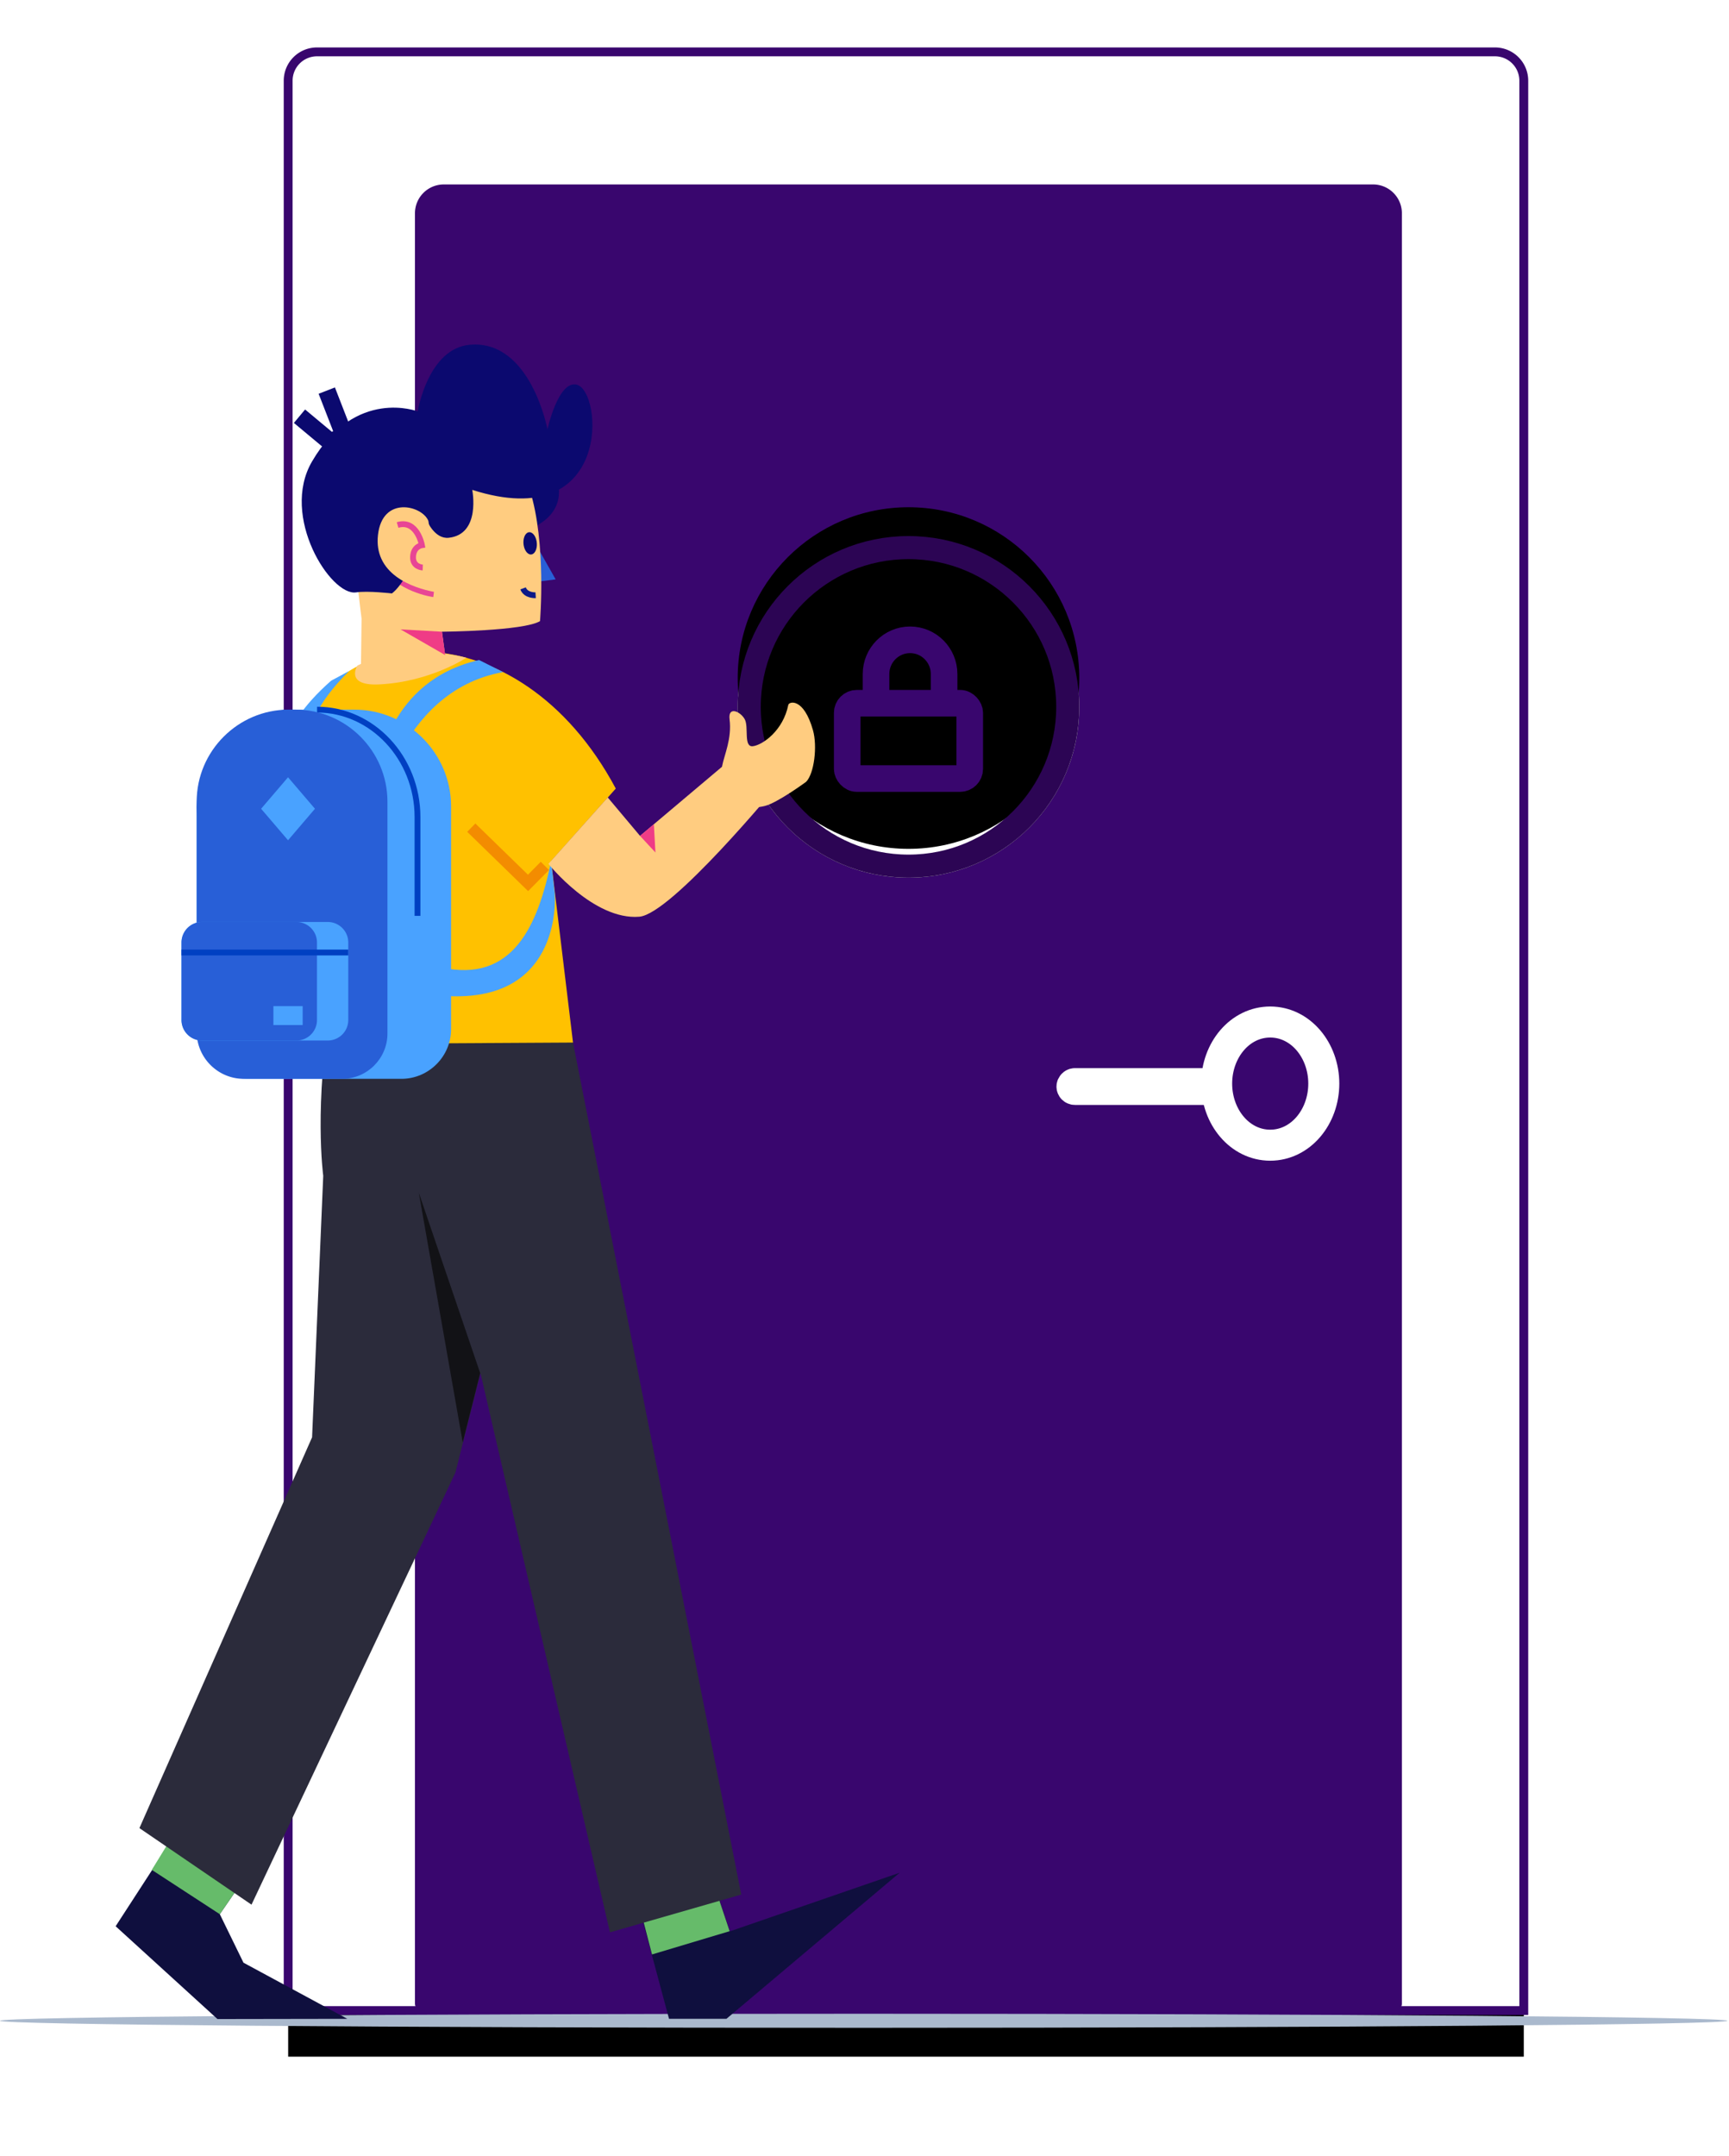 <svg xmlns="http://www.w3.org/2000/svg" xmlns:xlink="http://www.w3.org/1999/xlink" width="300" height="374" viewBox="0 0 300 374">
    <defs>
        <path id="b" d="M5 0h204.393a5 5 0 0 1 5 5v334.81H0V5a5 5 0 0 1 5-5z"/>
        <filter id="a" width="128.2%" height="117.8%" x="-14.1%" y="-6.6%" filterUnits="objectBoundingBox">
            <feMorphology in="SourceAlpha" operator="dilate" radius=".769" result="shadowSpreadOuter1"/>
            <feOffset dy="8" in="shadowSpreadOuter1" result="shadowOffsetOuter1"/>
            <feGaussianBlur in="shadowOffsetOuter1" result="shadowBlurOuter1" stdDeviation="8.5"/>
            <feComposite in="shadowBlurOuter1" in2="SourceAlpha" operator="out" result="shadowBlurOuter1"/>
            <feColorMatrix in="shadowBlurOuter1" values="0 0 0 0 0.227 0 0 0 0 0.437 0 0 0 0 0.688 0 0 0 0.077 0"/>
        </filter>
        <circle id="d" cx="29.633" cy="29.633" r="29.633"/>
        <filter id="c" width="100%" height="100%" x="0%" y="0%" filterUnits="objectBoundingBox">
            <feOffset in="SourceAlpha" result="shadowOffsetOuter1"/>
            <feComposite in="shadowOffsetOuter1" in2="SourceAlpha" operator="out" result="shadowOffsetOuter1"/>
            <feColorMatrix in="shadowOffsetOuter1" values="0 0 0 0 0.867 0 0 0 0 0.867 0 0 0 0 0.867 0 0 0 1 0"/>
        </filter>
        <filter id="e" width="108.4%" height="108.4%" x="-4.2%" y="-4.2%" filterUnits="objectBoundingBox">
            <feOffset dy="-5" in="SourceAlpha" result="shadowOffsetInner1"/>
            <feComposite in="shadowOffsetInner1" in2="SourceAlpha" k2="-1" k3="1" operator="arithmetic" result="shadowInnerInner1"/>
            <feColorMatrix in="shadowInnerInner1" values="0 0 0 0 0.941 0 0 0 0 0.941 0 0 0 0 0.941 0 0 0 1 0"/>
        </filter>
        <rect id="g" width="34" height="1" x="7" y="8" rx=".5"/>
        <filter id="f" width="174.7%" height="2638.3%" x="-37.3%" y="-1069.2%" filterUnits="objectBoundingBox">
            <feMorphology in="SourceAlpha" operator="dilate" radius="2.692" result="shadowSpreadOuter1"/>
            <feOffset dy="2" in="shadowSpreadOuter1" result="shadowOffsetOuter1"/>
            <feGaussianBlur in="shadowOffsetOuter1" result="shadowBlurOuter1" stdDeviation="3"/>
            <feComposite in="shadowBlurOuter1" in2="SourceAlpha" operator="out" result="shadowBlurOuter1"/>
            <feColorMatrix in="shadowBlurOuter1" values="0 0 0 0 0 0 0 0 0 0 0 0 0 0 0 0 0 0 0.157 0"/>
        </filter>
        <path id="i" d="M13.207 7.992c0 4.414-2.956 7.993-6.603 7.993S0 12.406 0 7.992 2.957 0 6.604 0c3.647 0 6.603 3.578 6.603 7.992"/>
        <filter id="h" width="333%" height="292.5%" x="-116.5%" y="-83.7%" filterUnits="objectBoundingBox">
            <feMorphology in="SourceAlpha" operator="dilate" radius="5.383" result="shadowSpreadOuter1"/>
            <feOffset dy="2" in="shadowSpreadOuter1" result="shadowOffsetOuter1"/>
            <feGaussianBlur in="shadowOffsetOuter1" result="shadowBlurOuter1" stdDeviation="3"/>
            <feComposite in="shadowBlurOuter1" in2="SourceAlpha" operator="out" result="shadowBlurOuter1"/>
            <feColorMatrix in="shadowBlurOuter1" values="0 0 0 0 0 0 0 0 0 0 0 0 0 0 0 0 0 0 0.157 0"/>
        </filter>
    </defs>
    <g fill="none" fill-rule="evenodd">
        <g transform="translate(50 9)">
            <use fill="#000" filter="url(#a)" xlink:href="#b"/>
            <use fill="#FFF" stroke="#39066E" stroke-width="1.538" xlink:href="#b"/>
        </g>
        <path fill="#39066E" d="M77 32h161.244a5 5 0 0 1 5 5v310.586c0 .743-.602 1.346-1.345 1.346H73.346A1.346 1.346 0 0 1 72 347.586V37a5 5 0 0 1 5-5z"/>
        <g transform="translate(128 93)">
            <use fill="#000" filter="url(#c)" xlink:href="#d"/>
            <use fill="#FFF" xlink:href="#d"/>
            <use fill="#000" filter="url(#e)" xlink:href="#d"/>
            <circle cx="29.633" cy="29.633" r="27.633" stroke="#2C0554" stroke-linejoin="square" stroke-width="4"/>
            <rect width="21.259" height="13.068" x="19" y="29" stroke="#39066E" stroke-linecap="round" stroke-linejoin="round" stroke-width="4.615" rx="1.667"/>
            <path stroke="#39066E" stroke-linecap="round" stroke-linejoin="round" stroke-width="4.615" d="M24 28.692V23.94c0-3.28 2.644-5.94 5.905-5.94 3.262 0 5.906 2.66 5.906 5.94v4.752"/>
        </g>
        <path fill="#AAB9CD" d="M299.704 350.58c0 .673-67.091 1.22-149.852 1.22C67.09 351.8 0 351.252 0 350.58c0-.674 67.091-1.22 149.852-1.22 82.761 0 149.852.546 149.852 1.22"/>
        <g>
            <path fill="#FFCC80" d="M51.247 137.05c-.81 3.434-3.277 25.508.758 38.532 3.86 12.454 13.93 39.112 13.93 39.112l10.043 2.817-12.056-45.521-5.598-44.907-7.077 9.966z"/>
            <path fill="#0F0F3E" d="M123.506 325.67l3.143 9.392 29.46-10.17-30.068 25.35h-9.957l-7.073-26.335z"/>
            <path fill="#F38C01" d="M48.745 141.193l3.603-17 15.418-.048-4.173 23.72z"/>
            <path fill="#66BB6A" d="M109.817 326.33l3.314 12.743 13.47-4.037-3.142-9.392z"/>
            <path fill="#0F0F3E" d="M43.315 324.561l-5.174 7.53 4.107 8.413 18.02 9.739-22.536.038-17.667-16.1 13.807-21.289z"/>
            <path fill="#66BB6A" d="M33.214 313.195L26.342 324.4l11.8 7.692 5.173-7.53z"/>
            <path fill="#2B2B3B" d="M128.616 328.683l-22.783 6.556-22.308-96.326-8.767-37.022-15-27.895H95.48l2.62.182z"/>
            <path fill="#2B2B3B" d="M89.93 212.12l-6.742 26.793-4.166 16.55-35.383 74.973-19.45-13.281 29.96-67.8 1.935-45.37s-1.69-12.458 1.46-29.989h2.51l29.876 38.125z"/>
            <path fill="#121216" d="M83.318 238.221l-10.65-31.3 7.621 43.33z"/>
            <path fill="#FFCC80" d="M126.663 140.482l-.823-4.294s-.901-1.393-.533-3.324c.37-1.931 1.702-4.72 1.281-8.081-.293-2.342 1.905-1.344 2.636.005.731 1.348-.26 4.895 1.428 4.669 1.688-.227 5.224-2.69 6.128-7.17.12-.601 2.67-1.285 4.279 4.39.792 2.797.213 7.547-1.194 8.966 0 0-4.962 3.64-7.15 4.18-2.318.574-2.335-.242-6.052.66"/>
            <path fill="#FFC100" d="M57.379 181.111s-1.72-10.918-3.206-23.062c-1.61-13.152-3.523-20.151-1.825-29.481 3.701-20.342 37.415-23.722 54.497 8.239l-11.221 12.578 3.798 31.485"/>
            <path fill="#FFCC80" d="M80.924 114.106s-6.224 4.175-15.09 4.63c-6.067.312-3.833-3.26-3.833-3.26s3.449-1.85 9.46-2.26c5.056-.343 9.463.89 9.463.89"/>
            <path fill="#0B096F" d="M92.764 76.318s10.876 11.589-2.232 15.999"/>
            <path fill="#285FD7" d="M92.857 94.233l3.556 6.286-3.346.423z"/>
            <path fill="#FFCC80" d="M61.982 94.95c-1.208-2.706.755 12.377.755 12.377l-.109 8.247 14.726-1.067-.668-4.91s14.19-.118 17.012-1.84c0 0 1.142-13.484-1.76-22.735l-12.413-9.14-18.58 2.888 1.037 16.18z"/>
            <path stroke="#E84595" stroke-width="1.011" d="M75.244 103.084s-6.224-.793-9.017-5.495"/>
            <path fill="#0B096F" d="M61.777 102.772c-4.379.668-13.211-13.165-7.637-22.71 7.524-12.885 18.337-8.687 18.337-8.687s1.77-10.99 9.127-11.573c10.481-.83 13.386 14.68 13.386 14.68s1.839-8.432 5.019-7.76c4.61.972 6.31 26.035-18.07 18.268 0 0 1.543 7.703-4.08 8.308-2.423.26-3.75-2.917-3.75-2.917s-2.545 9.815-6.107 12.573c0 0-4.2-.492-6.225-.182"/>
            <path stroke="#0B096F" stroke-width="3.034" d="M56.699 67.764l2.99 7.695-2.26 1.304-5.464-4.556"/>
            <path fill="#0B096F" d="M90.859 94.576c.168 1.054.81 1.77 1.433 1.598.623-.173.99-1.167.822-2.221-.17-1.055-.811-1.77-1.434-1.598-.623.172-.99 1.167-.821 2.221"/>
            <path fill="#FFCC80" d="M66.163 96.923c2.343 5.178 10.316 5.938 10.316 5.938l-.464-2.688-1.692-9.813c-1.075-2.672-8-4.421-8.743 2.478-.174 1.6.07 2.948.583 4.085"/>
            <path stroke="#E84595" stroke-width="1.011" d="M73.351 98.458s-1.794-.062-1.684-1.905c.106-1.784 1.54-1.977 1.54-1.977s-.83-4.496-4.223-3.495"/>
            <path stroke="#0D1A88" stroke-width="1.011" d="M92.942 103.265s-1.7.109-2.183-1.189"/>
            <path stroke="#F38C01" stroke-width="2.022" d="M94.544 150.223l-2.925 2.949-9.847-9.583"/>
            <path fill="#EF3C86" d="M76.686 109.596l-7.184-.404 7.734 4.447z"/>
            <path fill="#49A2FF" d="M96.265 155.044s1.76 20.951-22.184 17.4l2.436-4.622c12.505 2.825 16.848-7.378 19.107-18.437l.641 5.66zM65.59 133.611s1.636-15.5 17.537-19.105l4.18 2.093c-9.392 1.667-14.866 8.266-17.968 14.075l-3.75 2.937zM49.757 132.481s-2.698-5.197 7.696-14.388l3.107-1.665c-3.802 3.794-8.063 9.09-7.256 15.65l-3.547.403z"/>
            <path fill="#49A2FF" d="M69.648 187.164H43.06c-4.913 0-8.933-4.022-8.933-8.938v-38.312c0-9.24 7.557-16.801 16.793-16.801h10.558c9.236 0 16.792 7.56 16.792 16.8v38.624c0 4.745-3.88 8.627-8.62 8.627"/>
            <path stroke="#0040C2" stroke-width="1.011" d="M55.016 123.113c9.584 0 17.425 8.386 17.425 18.636v17.142"/>
            <path fill="#285FD7" d="M59.383 187.164H42.281c-4.485 0-8.155-3.672-8.155-8.16V139.07c0-8.776 7.177-15.957 15.95-15.957h1.202c8.772 0 15.948 7.18 15.948 15.957v40.246c0 4.316-3.53 7.848-7.843 7.848"/>
            <path fill="#49A2FF" d="M56.87 180.52H35.052a3.562 3.562 0 0 1-3.56-3.564v-13.44a3.562 3.562 0 0 1 3.56-3.563h21.816a3.562 3.562 0 0 1 3.561 3.563v13.44a3.562 3.562 0 0 1-3.56 3.563"/>
            <path fill="#285FD7" d="M51.44 180.52H35.053a3.562 3.562 0 0 1-3.56-3.564v-13.44a3.562 3.562 0 0 1 3.56-3.563H51.44a3.562 3.562 0 0 1 3.56 3.563v13.44a3.562 3.562 0 0 1-3.56 3.563M34.128 141.748v-.935c0-9.734 7.447-17.699 16.548-17.699.143 0 .283.004.427.008-9.378.254-16.975 8.537-16.975 18.626"/>
            <path fill="#49A2FF" d="M47.439 177.833h5.076v-3.28H47.44z"/>
            <path stroke="#0040C2" stroke-width="1.011" d="M31.492 165.248H60.43"/>
            <path fill="#49A2FF" d="M54.649 140.312l-4.672 5.464-4.672-5.464 4.672-5.465z"/>
            <path fill="#FFCC80" d="M134.888 136.267l-7.437-5.078-16.397 13.828-5.605-6.67-10.29 11.521s7.833 9.817 15.766 9.172c5.6-.455 23.963-22.773 23.963-22.773"/>
            <path fill="#EF3C86" d="M111.054 145.017l2.671 2.88-.273-4.902z"/>
        </g>
        <g>
            <g transform="matrix(-1 0 0 1 227 180)">
                <use fill="#000" filter="url(#f)" xlink:href="#g"/>
                <use fill="#FD8268" stroke="#FFF" stroke-width="5.383" xlink:href="#g"/>
            </g>
            <path stroke="#FFF" stroke-linecap="round" stroke-width="4.903" d="M219.416 187.972h-8.84"/>
            <g transform="matrix(-1 0 0 1 227 180)">
                <use fill="#000" filter="url(#h)" xlink:href="#i"/>
                <path fill="#39066E" stroke="#FFF" stroke-width="5.383" d="M15.899 7.992c0 5.8-4.036 10.684-9.295 10.684-5.26 0-9.296-4.885-9.296-10.684 0-5.799 4.037-10.684 9.296-10.684 5.26 0 9.295 4.885 9.295 10.684z"/>
            </g>
        </g>
    </g>
</svg>
